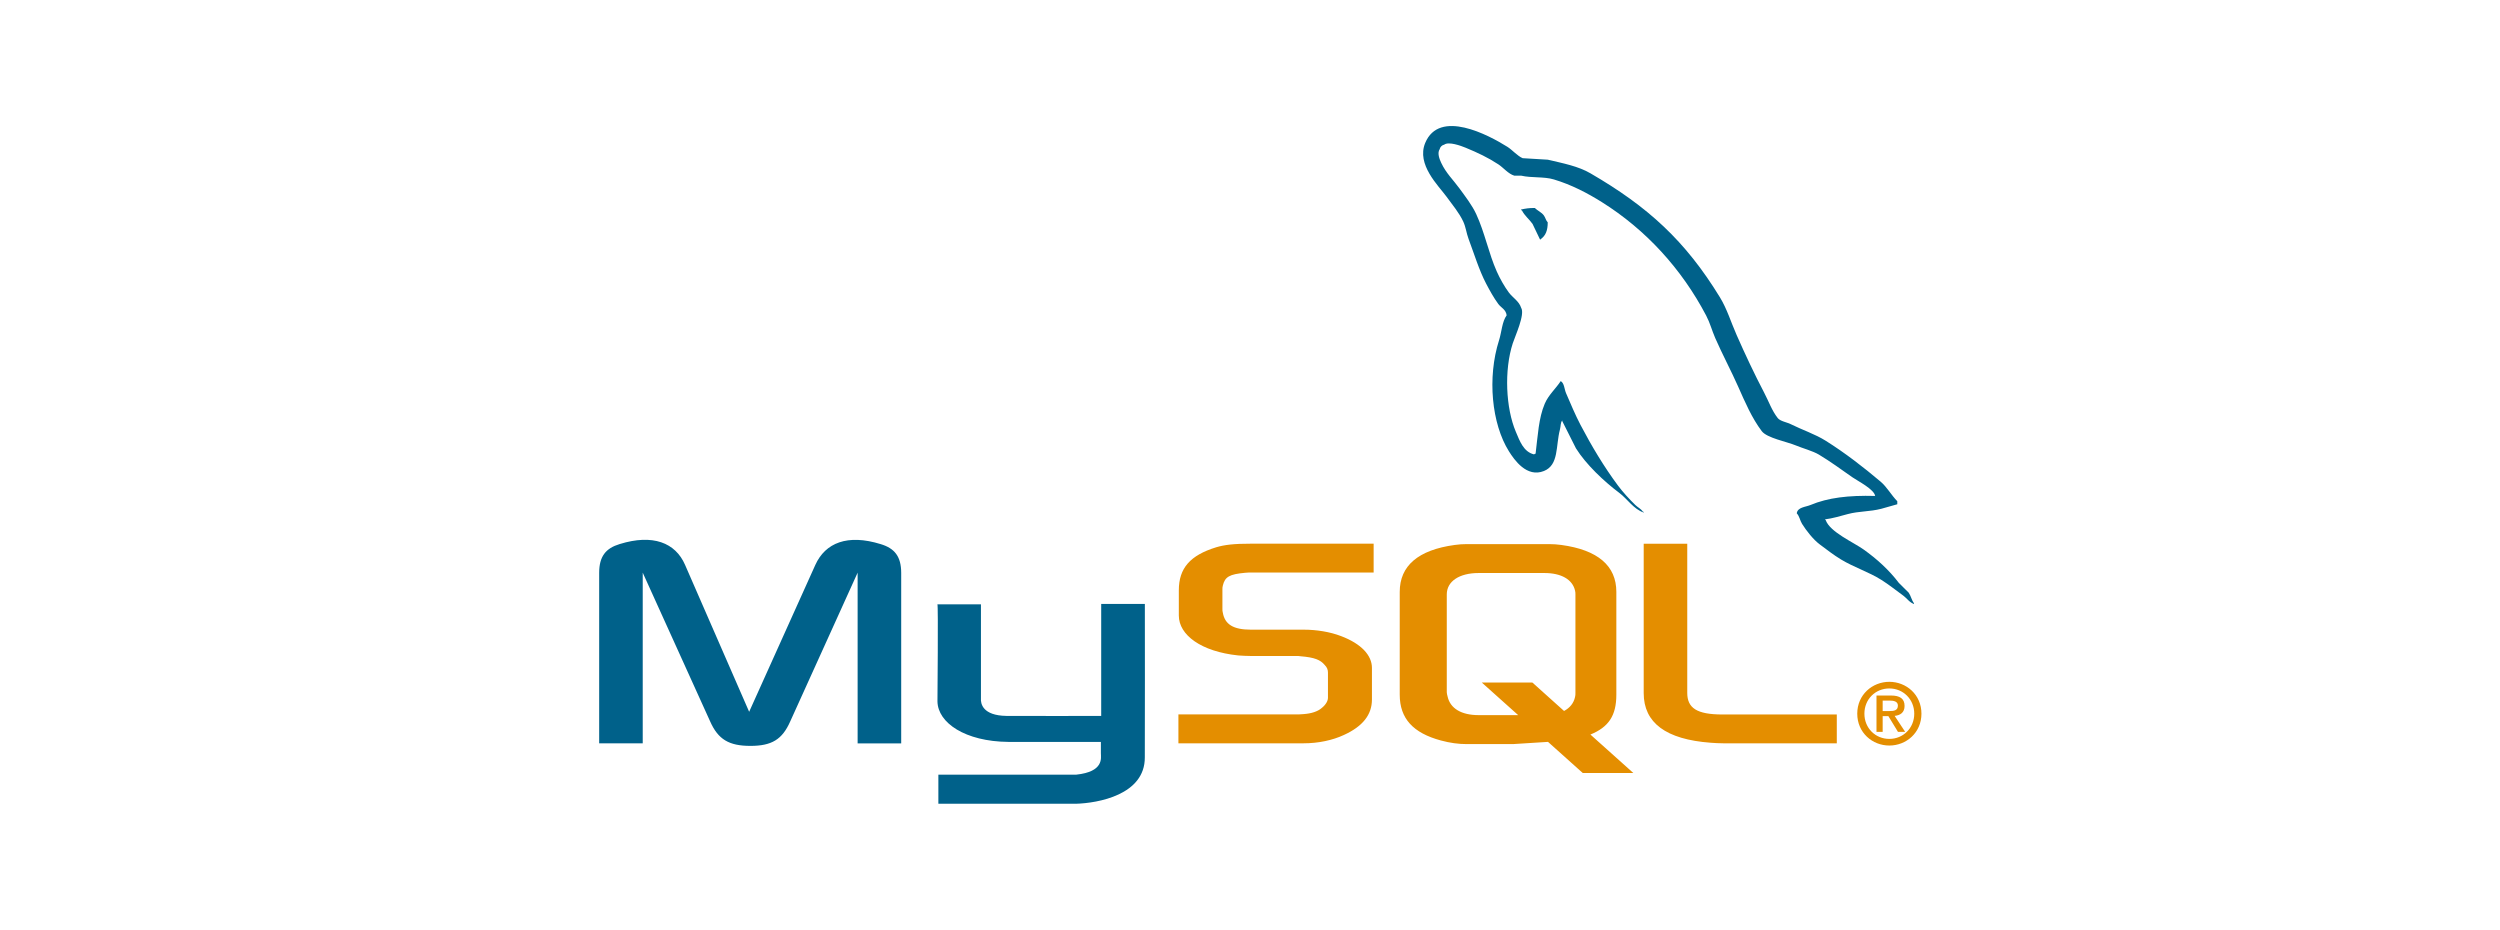 <svg width="121" height="45" viewBox="0 0 121 45" fill="none" xmlns="http://www.w3.org/2000/svg">
<g clip-path="url(#clip0_6197_45746)">
<path d="M29 35.977H31.108V27.717L34.373 34.921C34.758 35.789 35.285 36.101 36.319 36.101C37.352 36.101 37.859 35.792 38.245 34.921L41.509 27.717V35.98H43.618V27.73C43.618 26.926 43.293 26.536 42.624 26.335C41.023 25.839 39.948 26.268 39.462 27.341L36.259 34.451L33.156 27.338C32.69 26.265 31.595 25.836 29.994 26.332C29.324 26.534 29 26.923 29 27.727V35.977ZM45.371 29.251H47.478V33.804C47.459 34.052 47.558 34.633 48.713 34.65C49.303 34.66 53.262 34.65 53.298 34.65V29.229H55.411C55.42 29.229 55.409 36.621 55.409 36.653C55.421 38.476 53.13 38.872 52.074 38.902H45.417V37.494L52.086 37.494C53.443 37.351 53.283 36.682 53.283 36.457V35.908H48.802C46.717 35.889 45.389 34.986 45.373 33.947C45.371 33.854 45.417 29.296 45.371 29.251L45.371 29.251Z" fill="#00618A"/>
<path d="M57.035 35.976H63.097C63.806 35.976 64.496 35.829 65.044 35.573C65.956 35.158 66.402 34.594 66.402 33.856V32.327C66.402 31.724 65.895 31.16 64.902 30.785C64.375 30.583 63.726 30.476 63.098 30.476H60.543C59.692 30.476 59.286 30.221 59.185 29.658C59.165 29.591 59.165 29.534 59.165 29.47V28.518C59.165 28.464 59.165 28.41 59.185 28.343C59.286 27.914 59.51 27.793 60.26 27.723C60.321 27.723 60.401 27.709 60.463 27.709H66.484V26.314H60.564C59.712 26.314 59.266 26.368 58.861 26.489C57.603 26.878 57.055 27.498 57.055 28.571V29.792C57.055 30.731 58.13 31.536 59.934 31.724C60.137 31.737 60.34 31.75 60.542 31.75H62.732C62.813 31.75 62.894 31.75 62.955 31.764C63.624 31.818 63.908 31.938 64.111 32.18C64.236 32.304 64.273 32.422 64.273 32.552V33.773C64.273 33.92 64.172 34.108 63.969 34.269C63.786 34.43 63.482 34.537 63.077 34.564C62.995 34.564 62.935 34.578 62.854 34.578H57.035V35.972V35.976ZM79.555 33.548C79.555 34.983 80.629 35.788 82.799 35.949C83.001 35.965 83.204 35.974 83.407 35.976H88.901V34.581H83.366C82.13 34.581 81.663 34.272 81.663 33.534V26.317H79.555V33.547L79.555 33.548ZM67.747 33.621V28.647C67.747 27.384 68.641 26.617 70.409 26.376C70.597 26.349 70.787 26.335 70.978 26.335H74.98C75.177 26.335 75.374 26.349 75.569 26.376C77.337 26.617 78.231 27.384 78.231 28.647V33.621C78.231 34.646 77.851 35.194 76.976 35.552L79.053 37.413H76.605L74.924 35.907L73.233 36.014H70.978C70.592 36.014 70.186 35.96 69.738 35.839C68.394 35.476 67.747 34.777 67.747 33.621ZM70.023 33.497C70.023 33.564 70.044 33.631 70.064 33.712C70.189 34.29 70.734 34.612 71.564 34.612H73.48L71.72 33.036H74.168L75.7 34.411C75.982 34.261 76.168 34.032 76.231 33.739C76.251 33.672 76.251 33.605 76.251 33.537V28.769C76.251 28.715 76.251 28.645 76.231 28.58C76.106 28.043 75.56 27.734 74.748 27.734H71.568C70.63 27.734 70.024 28.137 70.024 28.769V33.5L70.023 33.497Z" fill="#E48E00"/>
<path d="M90.759 24.004C89.463 23.969 88.473 24.088 87.627 24.442C87.386 24.543 87.002 24.546 86.963 24.845C87.095 24.983 87.116 25.188 87.221 25.357C87.423 25.681 87.765 26.117 88.069 26.344C88.401 26.593 88.744 26.86 89.101 27.076C89.735 27.46 90.444 27.68 91.054 28.064C91.414 28.29 91.772 28.576 92.123 28.832C92.296 28.958 92.413 29.155 92.638 29.234V29.197C92.52 29.048 92.489 28.842 92.381 28.686L91.902 28.21C91.433 27.59 90.838 27.051 90.206 26.601C89.702 26.241 88.574 25.756 88.364 25.174L88.327 25.137C88.684 25.097 89.103 24.969 89.433 24.881C89.987 24.734 90.482 24.772 91.055 24.625L91.829 24.406V24.259C91.539 23.965 91.333 23.575 91.018 23.309C90.193 22.611 89.292 21.914 88.365 21.333C87.85 21.01 87.215 20.801 86.669 20.528C86.486 20.436 86.164 20.389 86.043 20.235C85.757 19.873 85.601 19.413 85.38 18.995C84.917 18.111 84.463 17.145 84.053 16.215C83.773 15.581 83.59 14.955 83.242 14.386C81.569 11.655 79.767 10.007 76.977 8.388C76.383 8.043 75.669 7.907 74.913 7.729L73.697 7.656C73.449 7.554 73.192 7.253 72.959 7.107C72.035 6.527 69.664 5.267 68.979 6.921C68.547 7.967 69.625 8.988 70.011 9.518C70.282 9.89 70.629 10.307 70.822 10.725C70.949 11 70.971 11.276 71.08 11.567C71.348 12.28 71.581 13.062 71.927 13.725C72.103 14.06 72.296 14.412 72.517 14.712C72.653 14.896 72.886 14.977 72.922 15.261C72.695 15.578 72.682 16.067 72.554 16.468C71.978 18.271 72.195 20.511 73.033 21.845C73.29 22.255 73.895 23.133 74.728 22.796C75.456 22.502 75.291 21.59 75.502 20.785C75.549 20.602 75.52 20.468 75.613 20.346V20.382L76.276 21.699C76.767 22.484 77.639 23.304 78.377 23.858C78.76 24.144 79.064 24.641 79.556 24.808V24.772H79.519C79.424 24.623 79.273 24.562 79.151 24.443C78.862 24.162 78.541 23.814 78.303 23.492C77.631 22.587 77.038 21.597 76.497 20.566C76.239 20.074 76.014 19.531 75.797 19.03C75.713 18.837 75.714 18.545 75.539 18.445C75.301 18.812 74.95 19.108 74.765 19.542C74.47 20.235 74.432 21.079 74.323 21.956C74.258 21.979 74.287 21.963 74.249 21.993C73.736 21.87 73.556 21.345 73.365 20.895C72.882 19.757 72.793 17.925 73.218 16.616C73.327 16.277 73.824 15.21 73.623 14.897C73.527 14.584 73.21 14.4 73.033 14.165C72.814 13.87 72.595 13.481 72.444 13.141C72.049 12.254 71.864 11.258 71.448 10.361C71.25 9.932 70.914 9.499 70.638 9.12C70.332 8.698 69.99 8.387 69.754 7.88C69.669 7.698 69.555 7.408 69.68 7.221C69.692 7.167 69.719 7.118 69.758 7.079C69.797 7.04 69.847 7.013 69.901 7.001C70.115 6.838 70.71 7.056 70.933 7.148C71.523 7.392 72.017 7.624 72.518 7.953C72.758 8.108 73.001 8.417 73.292 8.502H73.623C74.142 8.62 74.723 8.539 75.207 8.685C76.064 8.943 76.832 9.345 77.529 9.782C79.653 11.113 81.39 13.008 82.578 15.272C82.769 15.636 82.852 15.983 83.02 16.369C83.36 17.144 83.788 17.949 84.126 18.71C84.463 19.47 84.792 20.236 85.269 20.868C85.519 21.2 86.487 21.378 86.927 21.562C87.235 21.692 87.74 21.827 88.032 22.001C88.59 22.335 89.131 22.733 89.654 23.099C89.916 23.282 90.72 23.683 90.76 24.014L90.759 24.004Z" fill="#00618A"/>
<path fill-rule="evenodd" clip-rule="evenodd" d="M74.284 10.067C74.014 10.062 73.823 10.096 73.621 10.14V10.177H73.658C73.787 10.44 74.014 10.609 74.174 10.835L74.542 11.603L74.579 11.567C74.807 11.407 74.912 11.152 74.91 10.762C74.819 10.666 74.805 10.546 74.726 10.432C74.621 10.28 74.414 10.194 74.284 10.066L74.284 10.067Z" fill="#00618A"/>
<path fill-rule="evenodd" clip-rule="evenodd" d="M89.891 34.542C89.891 35.463 90.624 36.084 91.444 36.084C92.265 36.084 92.998 35.463 92.998 34.542C92.998 33.621 92.265 33 91.444 33C90.624 33 89.891 33.621 89.891 34.542ZM92.65 34.542C92.65 35.241 92.112 35.763 91.444 35.763C90.769 35.763 90.237 35.241 90.237 34.542C90.237 33.843 90.768 33.321 91.444 33.321C92.111 33.321 92.65 33.843 92.65 34.542ZM91.862 35.422H92.21L91.701 34.649C91.974 34.62 92.181 34.489 92.181 34.168C92.181 33.81 91.953 33.663 91.514 33.663H90.822V35.423H91.121V34.662H91.398L91.862 35.423L91.862 35.422ZM91.121 34.414V33.909H91.464C91.642 33.909 91.858 33.942 91.858 34.148C91.858 34.394 91.663 34.415 91.439 34.415H91.121V34.414Z" fill="#E48E00"/>
</g>
<defs>
<clipPath id="clip0_6197_45746">
<rect width="64" height="33" fill="white" transform="translate(29 6)"/>
</clipPath>
</defs>
</svg>
